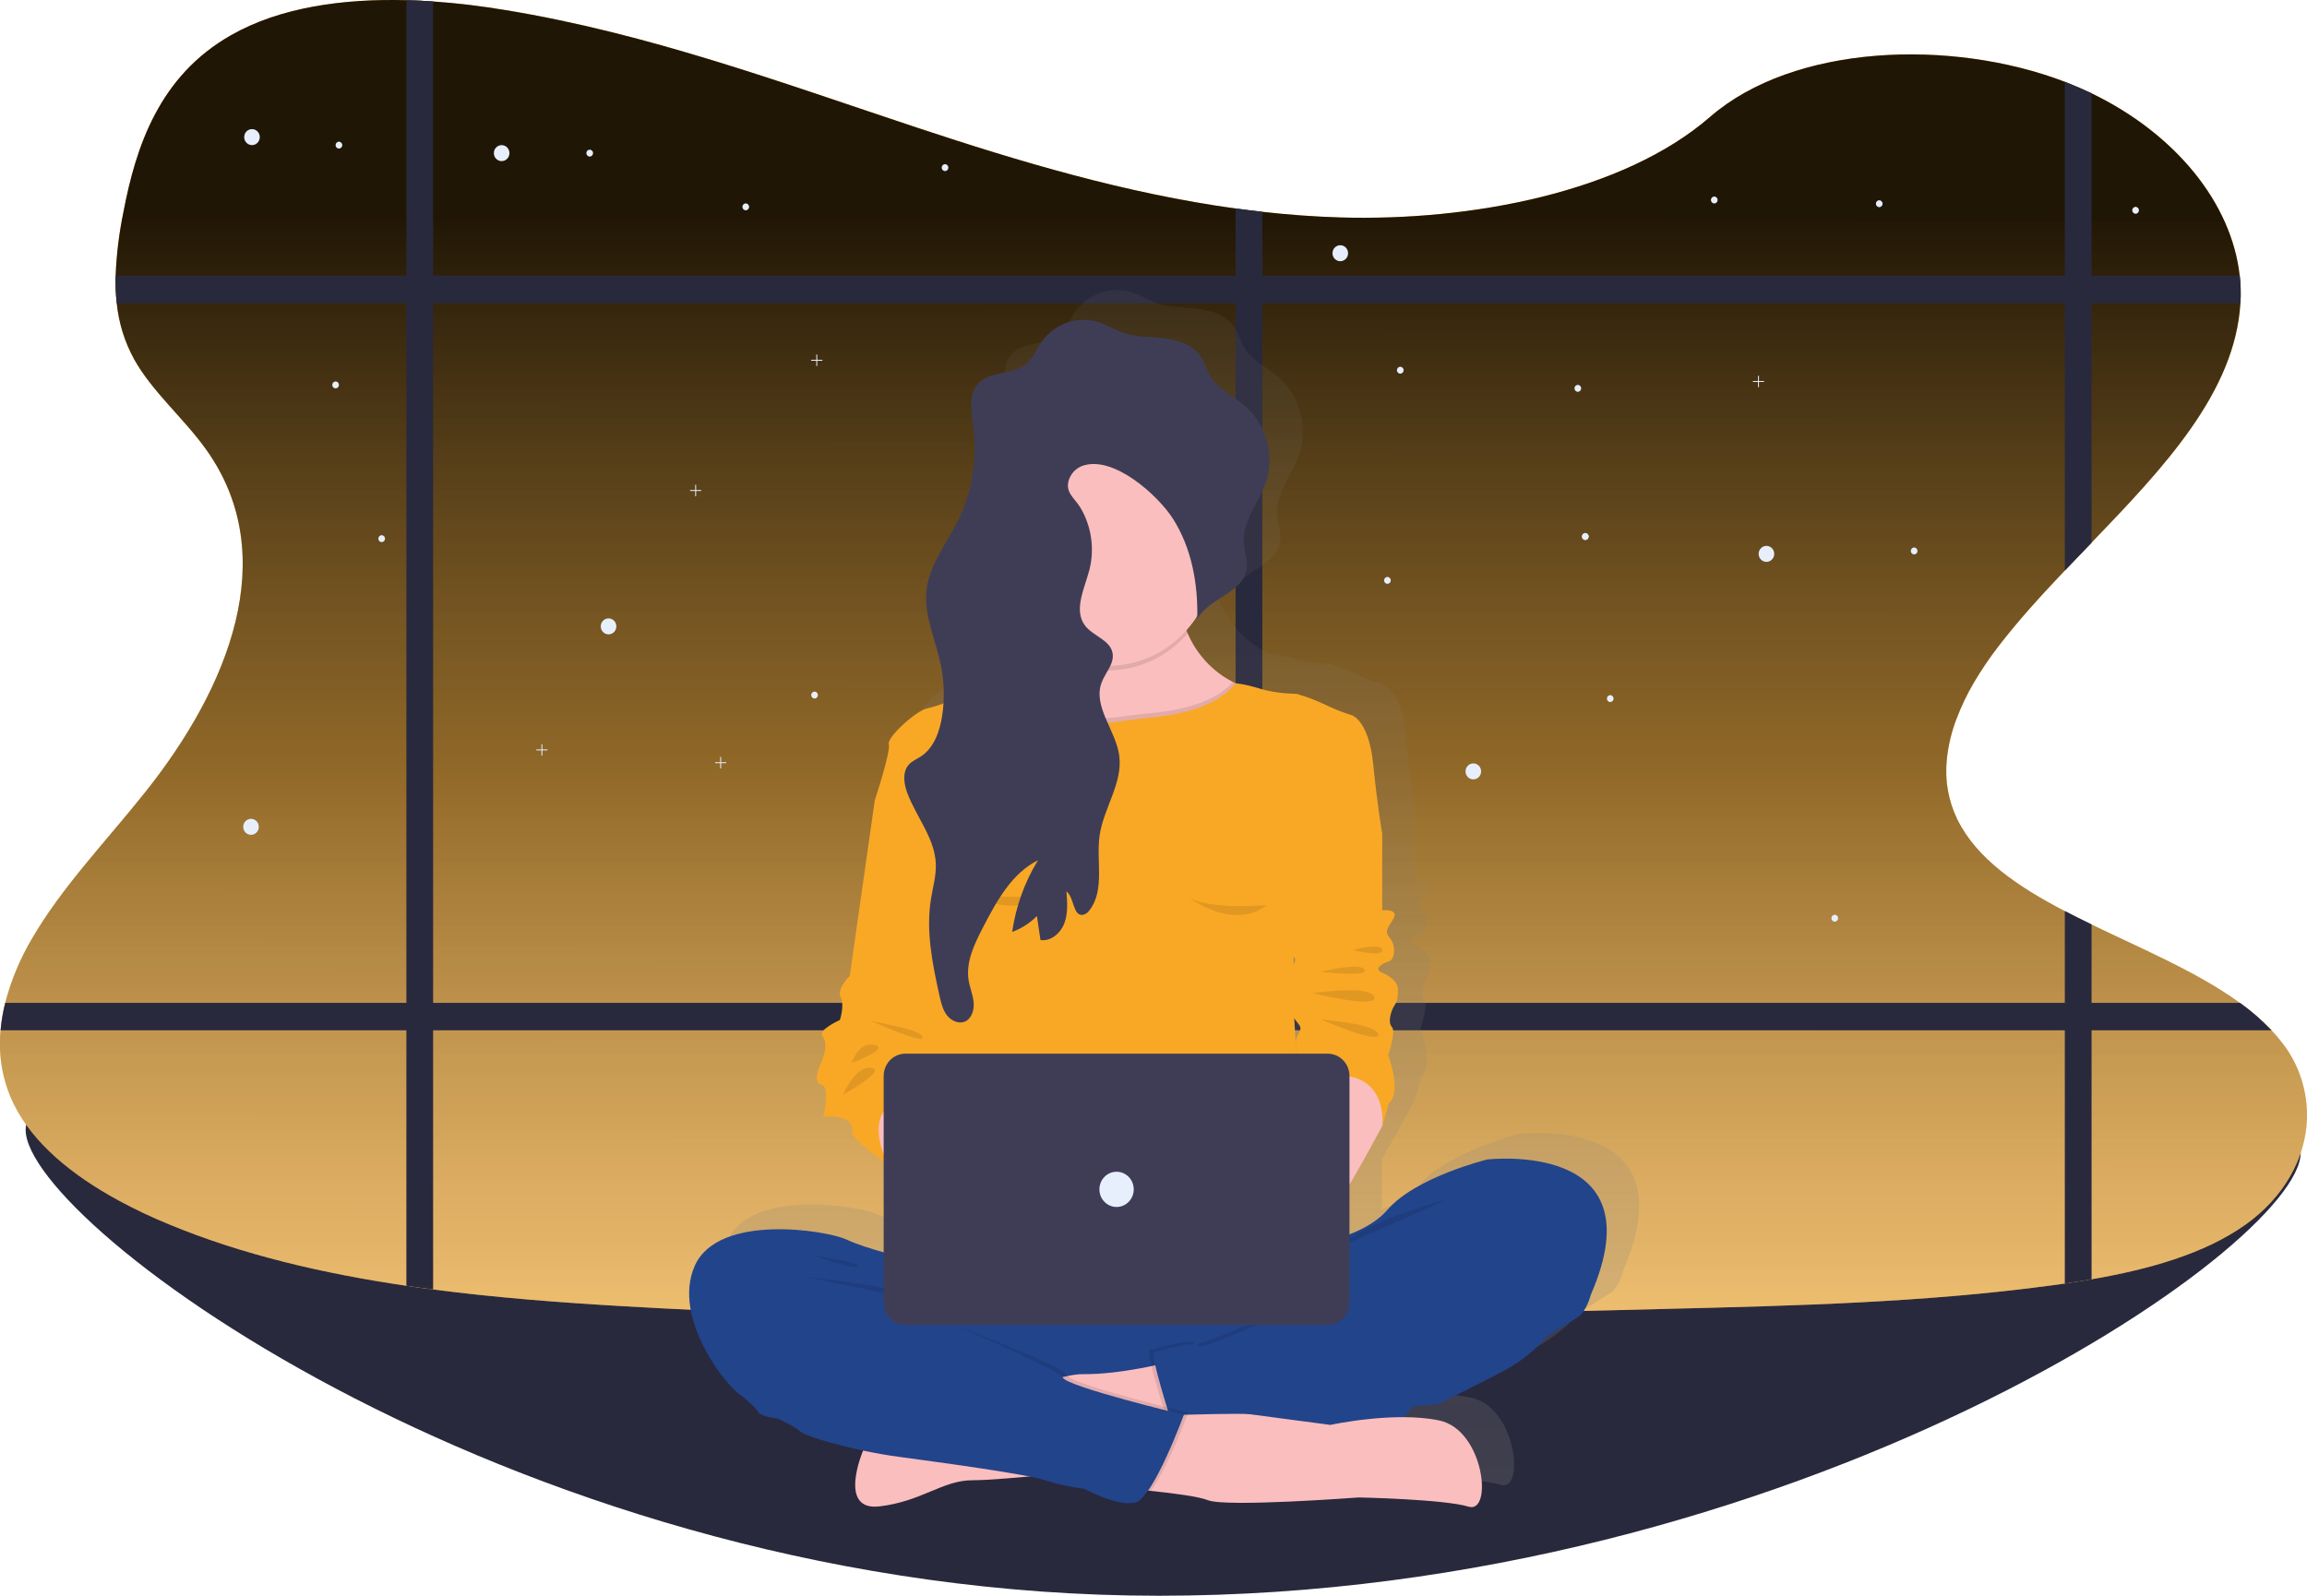 <svg width="555" height="384" viewBox="0 0 555 384" fill="none" xmlns="http://www.w3.org/2000/svg">
<g id="girl image" clip-path="url(#clip0)">
<g id="background">
<path id="Vector" d="M553.48 277.391C553.48 300.159 431.337 384 278.793 384C126.249 384 6.171 294.653 6.171 271.885C6.171 249.117 126.249 301.539 278.793 301.539C431.337 301.539 553.48 254.603 553.48 277.391Z" fill="#29293D"/>
<path id="Vector_2" d="M554.995 268.303C554.995 268.606 554.995 268.909 554.995 269.217C554.66 278.679 549.524 288.09 540.152 294.735C530.21 301.775 516.878 305.48 503.19 307.845C501.05 308.215 498.899 308.548 496.754 308.872C495.659 309.026 494.569 309.18 493.483 309.323C463.013 313.428 431.902 314.214 400.936 314.968C368.545 315.789 336.124 316.6 303.697 317.02L297.266 317.097C248.067 317.641 198.888 317.185 149.868 314.321C134.655 313.439 119.293 312.269 104.21 310.298C102.059 310.028 99.916 309.732 97.778 309.411C77.775 306.47 58.366 301.96 40.683 294.637C36.508 292.928 32.425 290.992 28.45 288.839C17.343 282.789 7.977 275.138 3.341 265.748C0.644 260.242 -0.466 254.062 0.14 247.932C0.338 245.703 0.711 243.495 1.255 241.328C2.65 235.966 4.776 230.833 7.571 226.082C14.793 213.552 25.64 202.319 34.992 190.553C54.955 165.476 67.958 133.79 49.534 108.087C44.248 100.703 36.607 94.232 32.301 86.51C29.998 82.338 28.561 77.722 28.08 72.953C27.847 70.76 27.758 68.553 27.815 66.348C28.02 61.199 28.647 56.077 29.691 51.036C32.691 35.273 38.297 18.278 55.611 8.446C67.428 1.734 82.491 -0.349 97.763 0.046C99.907 0.097 102.051 0.2 104.195 0.354C110.051 0.749 115.872 1.478 121.493 2.407C156.22 8.097 188.271 19.987 220.627 30.721C245.261 38.891 270.776 46.531 297.251 50.174C299.392 50.467 301.532 50.739 303.682 50.975C309.889 51.673 316.15 52.135 322.461 52.324C353.872 53.248 390.519 46.269 411.378 28.145C431.527 10.627 469.314 9.216 496.739 19.679L497.149 19.838C499.213 20.645 501.213 21.514 503.15 22.445C523.359 32.194 536.897 48.892 538.807 66.364C539.046 68.534 539.103 70.721 538.977 72.901C538.98 72.923 538.98 72.946 538.977 72.968C537.667 94.463 520.543 112.515 503.155 130.598C501.005 132.83 498.849 135.062 496.719 137.31C491.078 143.252 485.612 149.24 480.871 155.403C478.706 158.196 476.715 161.127 474.91 164.178C473.251 166.991 471.833 169.948 470.674 173.014C469.451 176.188 468.665 179.521 468.339 182.917C467.851 187.786 468.718 192.696 470.839 197.08L470.884 197.183C475.525 206.624 485.347 213.316 496.719 219.247C498.814 220.346 500.97 221.413 503.155 222.47C515.487 228.443 528.775 233.99 538.877 241.364C541.6 243.307 544.142 245.506 546.468 247.932C547.416 248.938 548.31 249.995 549.149 251.098C552.838 255.88 554.89 261.774 554.99 267.872C554.995 268.026 554.995 268.165 554.995 268.303Z" fill="#F9A826"/>
<path id="Vector_3" d="M554.995 268.303C554.995 268.606 554.995 268.909 554.995 269.217C554.66 278.679 549.524 288.09 540.152 294.735C530.21 301.775 516.878 305.48 503.19 307.845C501.05 308.215 498.899 308.548 496.754 308.872C495.659 309.026 494.569 309.18 493.483 309.323C463.013 313.428 431.902 314.214 400.936 314.968C368.545 315.789 336.124 316.6 303.697 317.02L297.266 317.097C248.067 317.641 198.888 317.185 149.868 314.321C134.655 313.439 119.293 312.269 104.21 310.298C102.059 310.028 99.916 309.732 97.778 309.411C77.775 306.47 58.366 301.96 40.683 294.637C36.508 292.928 32.425 290.992 28.45 288.839C17.343 282.789 7.977 275.138 3.341 265.748C0.644 260.242 -0.466 254.062 0.14 247.932C0.338 245.703 0.711 243.495 1.255 241.328C2.65 235.966 4.776 230.833 7.571 226.082C14.793 213.552 25.64 202.319 34.992 190.553C54.955 165.476 67.958 133.79 49.534 108.087C44.248 100.703 36.607 94.232 32.301 86.51C29.998 82.338 28.561 77.722 28.08 72.953C27.847 70.76 27.758 68.553 27.815 66.348C28.02 61.199 28.647 56.077 29.691 51.036C32.691 35.273 38.297 18.278 55.611 8.446C67.428 1.734 82.491 -0.349 97.763 0.046C99.907 0.097 102.051 0.2 104.195 0.354C110.051 0.749 115.872 1.478 121.493 2.407C156.22 8.097 188.271 19.987 220.627 30.721C245.261 38.891 270.776 46.531 297.251 50.174C299.392 50.467 301.532 50.739 303.682 50.975C309.889 51.673 316.15 52.135 322.461 52.324C353.872 53.248 390.519 46.269 411.378 28.145C431.527 10.627 469.314 9.216 496.739 19.679L497.149 19.838C499.213 20.645 501.213 21.514 503.15 22.445C523.359 32.194 536.897 48.892 538.807 66.364C539.046 68.534 539.103 70.721 538.977 72.901C538.98 72.923 538.98 72.946 538.977 72.968C537.667 94.463 520.543 112.515 503.155 130.598C501.005 132.83 498.849 135.062 496.719 137.31C491.078 143.252 485.612 149.24 480.871 155.403C478.706 158.196 476.715 161.127 474.91 164.178C473.251 166.991 471.833 169.948 470.674 173.014C469.451 176.188 468.665 179.521 468.339 182.917C467.851 187.786 468.718 192.696 470.839 197.08L470.884 197.183C475.525 206.624 485.347 213.316 496.719 219.247C498.814 220.346 500.97 221.413 503.155 222.47C515.487 228.443 528.775 233.99 538.877 241.364C541.6 243.307 544.142 245.506 546.468 247.932C547.416 248.938 548.31 249.995 549.149 251.098C552.838 255.88 554.89 261.774 554.99 267.872C554.995 268.026 554.995 268.165 554.995 268.303Z" fill="url(#paint0_linear)"/>
<path id="Vector_4" d="M503.175 22.445V130.593C501.025 132.83 498.869 135.062 496.739 137.31V19.679L503.175 22.445Z" fill="#29293D"/>
<path id="Vector_5" d="M539.002 72.901C539.005 72.923 539.005 72.946 539.002 72.968H28.08C27.847 70.775 27.758 68.569 27.815 66.364H538.832C539.071 68.534 539.128 70.721 539.002 72.901Z" fill="#29293D"/>
<path id="Vector_6" d="M104.195 0.354V310.288C102.044 310.018 99.901 309.722 97.763 309.4V0.046C99.909 0.087 102.049 0.2 104.195 0.354Z" fill="#29293D"/>
<path id="Vector_7" d="M303.682 50.965V317.031L297.251 317.108V50.159C299.392 50.457 301.535 50.725 303.682 50.965Z" fill="#29293D"/>
<path id="Vector_8" d="M546.468 247.932H0.14C0.338 245.703 0.711 243.495 1.255 241.328H538.897C541.617 243.281 544.152 245.492 546.468 247.932Z" fill="#29293D"/>
<path id="Vector_9" d="M496.739 219.227C498.834 220.325 500.99 221.392 503.175 222.449V307.845C501.035 308.215 498.884 308.548 496.739 308.872V219.227Z" fill="#29293D"/>
</g>
<g id="girl">
<path id="Vector_10" d="M365.503 272.858C365.503 272.858 348.344 277.117 341.553 285.086C339.278 287.749 335.902 289.668 332.416 291.038V279.015C336.342 272.252 340.298 264.729 340.298 264.729C340.478 264.36 341.908 259.172 341.908 259.172C345.129 256.576 341.728 247.504 341.728 247.504C341.728 247.504 343.698 241.762 342.623 240.648C341.548 239.534 342.443 236.574 343.338 235.275C344.234 233.977 344.053 232.31 344.053 231.201C344.053 230.093 342.623 228.42 340.298 227.496C337.972 226.573 340.478 225.09 341.908 224.715C343.338 224.341 343.698 220.826 342.088 218.973C340.478 217.121 342.268 216.012 343.158 213.975C344.048 211.938 340.283 212.308 340.283 212.308V193.578C340.283 193.578 339.208 187.467 338.137 176.722C337.067 165.977 332.951 164.868 332.951 164.868C330.747 164.166 328.596 163.298 326.515 162.272C324.325 161.218 322.053 160.351 319.724 159.68C319.724 159.68 314.898 159.68 310.962 158.439C307.026 157.197 304.986 157.11 304.986 157.11L304.341 156.781C299.501 154.256 295.667 150.084 293.494 144.979C293.384 144.722 293.284 144.466 293.184 144.22C294.253 143.018 295.209 141.716 296.039 140.33V140.299C296.039 140.489 296.039 140.679 296.039 140.869C296.039 140.946 296.039 141.028 296.039 141.105C296.039 141.562 296.039 142.018 296.039 142.475V142.521C298.89 137.354 307.162 136.174 307.947 130.273C307.982 130.004 308.001 129.733 308.002 129.462V129.426C308.002 129.231 308.002 129.031 308.002 128.831C307.897 127.183 307.347 125.541 307.242 123.879C307.206 123.402 307.206 122.924 307.242 122.447V122.478C307.612 117.896 310.977 113.909 312.518 109.46C312.932 108.263 313.202 107.019 313.323 105.755V105.719C313.363 105.339 313.388 104.954 313.398 104.57C313.398 104.477 313.398 104.38 313.398 104.287C313.398 104.021 313.398 103.774 313.398 103.487C313.351 101.12 312.832 98.788 311.873 96.634C310.914 94.481 309.535 92.552 307.822 90.966C304.971 88.426 301.205 86.831 299.23 83.51C298.31 81.971 297.86 80.144 296.855 78.656C294.964 75.844 291.494 74.7 288.208 74.295C284.922 73.889 281.547 74.023 278.406 72.966C276.176 72.216 274.155 70.887 271.905 70.22C269.453 69.547 266.859 69.66 264.471 70.543C262.084 71.426 260.016 73.038 258.547 75.162C257.362 76.937 256.587 79.062 254.987 80.447C251.711 83.29 246.155 82.058 243.284 85.332C241.709 87.133 241.529 89.586 241.719 92.09C241.719 92.121 241.719 92.152 241.719 92.183C241.719 92.372 241.754 92.567 241.774 92.762C241.774 92.855 241.774 92.947 241.774 93.034C241.774 93.121 241.774 93.229 241.809 93.327C241.909 94.225 242.034 95.118 242.144 95.98C242.144 96.113 242.174 96.241 242.189 96.375L242.279 97.18C242.279 97.375 242.309 97.57 242.329 97.765C242.349 97.96 242.364 98.278 242.379 98.494C242.394 98.71 242.379 98.874 242.414 99.069C242.735 105.907 241.322 112.714 238.313 118.824C235.608 124.269 231.587 129.287 230.887 135.368C230.778 136.364 230.751 137.369 230.807 138.37C230.807 138.488 230.807 138.606 230.807 138.724C230.807 138.842 230.837 139.083 230.852 139.263C230.867 139.442 230.892 139.678 230.917 139.884C230.917 140.002 230.947 140.12 230.962 140.238C230.997 140.51 231.037 140.782 231.082 141.059L231.112 141.233C231.822 145.379 233.433 149.443 234.288 153.63C234.608 155.175 234.822 156.74 234.928 158.315C234.925 158.326 234.925 158.336 234.928 158.346C234.958 158.859 234.983 159.347 234.998 159.85C234.998 160.527 234.998 161.209 234.998 161.902C233.64 162.438 232.248 162.876 230.832 163.216C228.332 163.585 220.995 170.256 221.53 171.939C222.065 173.622 218.25 185.281 218.145 185.635L212.144 228.225C212.144 228.225 208.958 231.376 209.953 233.413C210.948 235.45 209.758 238.97 209.758 238.97C209.758 238.97 204.377 241.377 205.572 242.86C206.768 244.343 206.222 247.119 205.402 248.971C204.582 250.823 203.237 254.159 205.402 254.713C207.568 255.267 205.772 262.497 205.772 262.497C205.772 262.497 213.319 261.604 212.774 266.202C212.594 267.665 218.05 271.688 220.325 273.299V295.436C217.269 294.558 213.679 293.419 211.388 292.321C206.743 290.099 180.643 285.84 174.921 298.622C169.2 311.404 182.788 328.446 186.184 330.298C186.184 330.298 189.404 332.889 190.119 334.188C190.834 335.486 194.945 335.855 194.945 335.855C194.945 335.855 199.236 337.908 200.306 339.001C201.096 339.822 207.633 341.951 215.379 343.619C215.379 343.619 209.123 358.397 219.33 357.181C229.537 355.965 234.508 350.808 241.704 350.808C244.58 350.808 249.921 350.392 255.297 349.9C256.647 350.145 257.983 350.469 259.297 350.87C262.326 351.847 265.437 352.534 268.589 352.922C268.589 352.922 276.636 357.366 280.927 356.252C281.28 356.15 281.61 355.976 281.897 355.739H281.997C282.777 355.539 283.662 354.713 284.582 353.466C289.948 354.03 296.084 354.831 298.365 355.744C302.811 357.504 334.612 355.067 334.612 355.067C334.612 355.067 355.156 355.483 361.042 357.309C366.928 359.136 364.837 338.657 353.975 336.353C351.076 335.756 348.126 335.457 345.169 335.46C345.921 334.664 346.609 333.806 347.224 332.894C351.135 332.53 353.725 332.304 353.725 332.304C353.725 332.304 364.092 327.116 369.993 323.966C373.761 321.863 377.145 319.106 379.995 315.817C379.995 315.817 385.176 312.482 387.322 311.199C389.467 309.916 390.537 305.642 390.537 305.642C406.795 267.849 365.503 272.858 365.503 272.858ZM318.954 225.454C318.954 224.833 318.954 224.207 318.954 223.586C319.534 224.007 319.449 224.669 318.954 225.449V225.454ZM319.124 238.554C319.559 239.139 319.979 239.673 320.279 240.094C321.434 241.633 319.344 242.352 319.494 244.902C319.529 245.471 319.579 246.267 319.629 247.149C319.409 243.47 319.229 240.443 319.124 238.549V238.554Z" fill="url(#paint1_linear)"/>
<path id="Vector_11" d="M218.301 302.873C218.301 302.873 208.299 300.487 203.644 298.286C198.988 296.084 172.898 291.866 167.177 304.526C161.456 317.185 175.043 334.051 178.439 335.888C181.834 337.725 214.906 312.587 214.906 312.587L240.991 323.876L245.992 306.357L218.301 302.873Z" fill="#22448B"/>
<path id="Vector_12" d="M324.476 306.357H247.757C237.585 306.357 229.338 314.819 229.338 325.256V327.991C229.338 338.429 237.585 346.89 247.757 346.89H324.476C334.649 346.89 342.895 338.429 342.895 327.991V325.256C342.895 314.819 334.649 306.357 324.476 306.357Z" fill="#22448B"/>
<path id="Vector_13" d="M281.068 327.806C281.068 327.806 269.681 330.808 260.389 330.675C251.097 330.541 207.634 349.071 207.634 349.071C207.634 349.071 201.378 363.705 211.585 362.494C221.792 361.283 226.763 356.203 233.959 356.203C241.156 356.203 263.795 353.638 263.795 353.638L285.579 337.125L281.068 327.806Z" fill="#FBBEBE"/>
<path id="Vector_14" d="M288.195 189.706L267.771 193.837L266.445 194.109C266.445 194.109 250.297 189.706 249.762 189.337C249.227 188.967 234.569 168.704 234.569 168.704C234.569 168.704 241.981 168.786 247.802 165.343C248.012 165.219 248.217 165.086 248.422 164.958C250.982 163.374 252.926 160.927 253.923 158.036C254.028 157.733 254.118 157.42 254.203 157.091C254.823 154.639 254.863 151.668 254.033 148.07C252.033 139.516 256.634 137.161 262.73 137.366C271.536 137.664 283.524 143.303 283.524 143.303C283.679 146.182 284.317 149.011 285.409 151.668C285.504 151.914 285.609 152.181 285.719 152.417C287.906 157.481 291.74 161.608 296.566 164.091L297.211 164.419C297.861 164.737 298.546 165.04 299.257 165.312C314.83 171.367 288.195 189.706 288.195 189.706Z" fill="#FBBEBE"/>
<path id="Vector_15" opacity="0.1" d="M285.739 152.417C281.855 156.929 276.586 159.945 270.805 160.967C265.023 161.988 259.074 160.954 253.943 158.036C254.823 155.408 254.988 152.14 254.053 148.07C249.227 127.16 283.559 143.303 283.559 143.303C283.728 146.454 284.467 149.544 285.739 152.417Z" fill="black"/>
<path id="Vector_16" d="M292.185 133.841C292.194 138.783 290.842 143.626 288.285 147.814C287.452 149.187 286.496 150.477 285.429 151.668C280.925 156.733 274.668 159.791 267.996 160.186C267.496 160.222 266.961 160.237 266.44 160.237C261.35 160.237 256.373 158.688 252.14 155.786C247.907 152.884 244.608 148.759 242.66 143.933C240.712 139.107 240.202 133.797 241.195 128.673C242.188 123.55 244.64 118.844 248.24 115.15C251.839 111.457 256.426 108.941 261.419 107.922C266.412 106.903 271.587 107.426 276.291 109.425C280.994 111.424 285.014 114.809 287.842 119.153C290.671 123.496 292.18 128.602 292.18 133.826L292.185 133.841Z" fill="#FBBEBE"/>
<path id="Vector_17" opacity="0.1" d="M288.195 189.706L267.771 193.837L266.445 194.109C266.445 194.109 250.297 189.706 249.762 189.337C249.227 188.967 234.569 168.704 234.569 168.704C234.569 168.704 241.981 168.786 247.802 165.343C248.012 165.219 248.217 165.086 248.422 164.958C250.272 167.01 256.328 172.814 265.845 172.773C267.067 172.773 268.287 172.682 269.496 172.501C272.367 172.049 275.262 171.757 278.153 171.475C283.689 170.879 292.155 169.155 296.601 164.137L297.246 164.465C297.896 164.783 298.581 165.086 299.292 165.358C314.83 171.367 288.195 189.706 288.195 189.706Z" fill="black"/>
<path id="Vector_18" d="M311.254 243.262C311.429 247.301 314.294 292.785 314.294 292.785H225.093L225.698 264.147L226.198 241.241L226.358 233.723L227.073 207.681L224.487 205.342L210.435 192.636C210.54 192.298 214.351 180.706 213.82 179.074C213.29 177.442 220.617 170.823 223.122 170.453C224.546 170.114 225.946 169.677 227.313 169.145C231.529 167.606 237.155 165.389 237.775 165.738C238.65 166.22 247.422 165.384 247.777 165.348C247.777 165.348 254.248 173.933 265.81 173.881C267.028 173.875 268.243 173.775 269.446 173.584C272.317 173.132 275.212 172.84 278.103 172.532C283.919 171.911 292.96 170.038 297.196 164.424C297.196 164.424 299.242 164.511 303.172 165.738C307.103 166.964 311.934 166.969 311.934 166.969C314.262 167.634 316.533 168.492 318.725 169.535C320.807 170.549 322.958 171.407 325.162 172.101C325.162 172.101 329.272 173.199 330.348 183.836C331.423 194.473 332.508 200.528 332.508 200.528L311.254 219.417C311.254 219.417 311.079 239.208 311.254 243.262Z" fill="#F9A826"/>
<path id="Vector_19" d="M210.44 274.995L213.565 280.131L225.273 284.364L233.319 269.309L225.903 264.173L214.015 259.405L207.224 263.439L210.44 274.995Z" fill="#FBBEBE"/>
<path id="Vector_20" d="M310.359 300.302C310.359 300.302 326.982 299.02 333.778 291.133C340.574 283.246 357.728 279.028 357.728 279.028C357.728 279.028 399.021 274.076 382.732 311.494C382.732 311.494 381.662 315.712 379.517 316.995C377.371 318.278 372.19 321.582 372.19 321.582L308.763 315.897L310.359 300.302Z" fill="#22448B"/>
<path id="Vector_21" opacity="0.1" d="M342.895 326.621C342.899 330.608 341.754 334.507 339.604 337.828C328.932 338.798 305.298 341.076 300.352 342.492C294.276 344.222 281.978 341.21 280.633 340.871L280.508 340.84C280.508 340.84 278.138 333.461 277.007 328.74C276.507 326.595 276.242 325 276.572 324.882C277.648 324.517 287.479 321.762 287.299 323.342C287.119 324.923 316.805 311.509 316.805 311.509L317.715 323.25C320.731 326.79 342.895 321.526 342.895 326.621Z" fill="black"/>
<path id="Vector_22" d="M373.461 316.81L372.21 321.582C369.355 324.843 365.971 327.572 362.209 329.649C356.307 332.768 345.94 337.905 345.94 337.905C345.94 337.905 307.868 341.204 301.432 343.036C294.996 344.868 281.588 341.384 281.588 341.384C281.588 341.384 276.587 325.795 277.658 325.426C278.728 325.056 288.56 322.311 288.385 323.886C288.21 325.461 317.89 312.053 317.89 312.053L373.461 316.81Z" fill="#22448B"/>
<path id="Vector_23" d="M267.456 357.933C267.456 357.933 286.169 359.272 290.62 361.011C295.071 362.751 326.867 360.344 326.867 360.344C326.867 360.344 347.411 360.755 353.297 362.561C359.183 364.367 357.093 344.088 346.23 341.815C335.368 339.542 320.061 342.888 320.061 342.888C320.061 342.888 302.787 340.604 300.692 340.322C298.596 340.04 284.799 340.45 284.799 340.45L267.456 357.933Z" fill="#FBBEBE"/>
<path id="Vector_24" opacity="0.1" d="M193.917 307.312C193.917 307.312 218.651 309.595 225.453 313.757L193.917 307.312Z" fill="black"/>
<path id="Vector_25" opacity="0.1" d="M348.196 288.613C348.196 288.613 328.827 293.447 321.236 300.559L348.196 288.613Z" fill="black"/>
<path id="Vector_26" opacity="0.1" d="M195.357 302.052C195.752 302.186 206.744 303.663 206.479 304.736C206.214 305.808 195.357 302.052 195.357 302.052Z" fill="black"/>
<path id="Vector_27" opacity="0.1" d="M178.084 329.833L179.514 335.339C179.514 335.339 182.73 337.905 183.445 339.188C184.16 340.471 188.271 340.84 188.271 340.84C188.271 340.84 192.561 342.857 193.637 343.955C194.712 345.053 206.324 348.542 217.231 350.01C228.138 351.477 248.332 354.228 252.623 355.695C255.655 356.66 258.767 357.335 261.92 357.712C261.92 357.712 269.961 362.115 274.252 361.017C278.543 359.919 285.869 339.922 285.869 339.922C285.869 339.922 257.629 333.138 256.734 330.937C255.838 328.735 228.668 318.467 228.668 318.467L212.58 318.857L178.084 329.833Z" fill="black"/>
<path id="Vector_28" d="M177.008 330.382L178.439 335.888C178.439 335.888 181.659 338.454 182.375 339.737C183.09 341.02 187.2 341.389 187.2 341.389C187.2 341.389 191.491 343.406 192.561 344.509C193.632 345.612 205.254 349.091 216.156 350.559C227.058 352.026 247.262 354.777 251.553 356.244C254.583 357.206 257.693 357.88 260.844 358.256C260.844 358.256 268.891 362.654 273.182 361.555C277.472 360.457 284.799 340.46 284.799 340.46C284.799 340.46 256.554 333.677 255.663 331.475C254.773 329.274 214.906 312.587 214.906 312.587L202.403 309.652L177.008 330.382Z" fill="#22448B"/>
<path id="Vector_29" d="M213.56 190.804L210.435 192.641L204.434 234.826C204.434 234.826 201.248 237.946 202.243 239.958C203.238 241.969 202.048 245.459 202.048 245.459C202.048 245.459 196.667 247.845 197.862 249.312C199.058 250.78 198.513 253.53 197.692 255.362C196.872 257.194 195.527 260.493 197.692 261.048C199.858 261.602 198.062 268.745 198.062 268.745C198.062 268.745 205.609 267.862 205.064 272.408C204.839 274.245 213.595 280.105 213.595 280.105C213.595 280.105 203.644 261.581 225.938 264.147L227.853 253.705C227.853 253.705 229.768 247.824 227.853 246.008C225.938 244.191 228.283 235.463 228.283 235.463L228.703 197.588L213.56 190.804Z" fill="#F9A826"/>
<path id="Vector_30" opacity="0.1" d="M208.704 245.284C209.1 245.956 221.137 247.337 221.922 249.528C222.707 251.719 208.704 245.284 208.704 245.284Z" fill="black"/>
<path id="Vector_31" opacity="0.1" d="M204.909 255.757C204.909 255.757 206.544 250.518 210.41 251.457C214.276 252.396 204.909 255.757 204.909 255.757Z" fill="black"/>
<path id="Vector_32" opacity="0.1" d="M202.818 263.408C202.818 263.408 205.694 256.424 209.62 256.963C213.545 257.502 202.818 263.408 202.818 263.408Z" fill="black"/>
<path id="Vector_33" d="M333.778 263.254L332.523 270.951C332.523 270.951 319.655 295.166 317.33 295.53C315.005 295.895 302.327 279.392 302.327 279.392L298.932 263.249L312.299 260.647L318.235 254.628C318.235 254.628 333.238 256.101 333.778 263.254Z" fill="#FBBEBE"/>
<path id="Vector_34" d="M327.697 197.044L332.523 200.528V219.052C332.523 219.052 336.279 218.683 335.383 220.705C334.488 222.727 332.703 223.82 334.313 225.657C335.924 227.494 335.564 230.973 334.133 231.342C332.703 231.712 330.203 233.174 332.523 234.093C334.843 235.011 336.279 236.658 336.279 237.761C336.279 238.865 336.459 240.512 335.564 241.795C334.668 243.077 333.778 246.013 334.848 247.116C335.919 248.219 333.953 253.9 333.953 253.9C333.953 253.9 337.354 262.89 334.133 265.455C334.133 265.455 332.703 270.587 332.523 270.956C332.523 270.956 334.778 253.104 312.289 260.652C312.289 260.652 311.874 253.848 311.719 251.329C311.564 248.809 313.659 248.07 312.504 246.567C311.349 245.063 308.458 241.61 309.824 240.697C311.189 239.783 310.719 238.131 310.179 236.843C309.639 235.555 307.753 235.56 309.464 234C311.174 232.44 312.189 230.978 311.184 230.244C310.179 229.51 308.433 227.119 309.824 226.021C311.214 224.923 311.254 208.964 311.254 208.964C311.254 208.964 316.975 185.488 327.697 197.044Z" fill="#F9A826"/>
<path id="Vector_35" opacity="0.1" d="M325.427 228.602C325.427 228.602 332.298 226.688 332.523 228.602C332.748 230.516 325.427 228.602 325.427 228.602Z" fill="black"/>
<path id="Vector_36" opacity="0.1" d="M317.705 233.872C317.705 233.872 327.127 231.455 328.302 233.333C329.477 235.211 317.705 233.872 317.705 233.872Z" fill="black"/>
<path id="Vector_37" opacity="0.1" d="M315.61 238.972C315.61 238.972 329.742 236.956 330.658 239.911C331.573 242.867 315.61 238.972 315.61 238.972Z" fill="black"/>
<path id="Vector_38" opacity="0.1" d="M317.705 245.284C318.23 245.417 331.313 246.356 331.573 248.907C331.833 251.457 317.705 245.284 317.705 245.284Z" fill="black"/>
<path id="Vector_39" d="M319.41 253.551H217.821C214.929 253.551 212.585 255.956 212.585 258.923V313.485C212.585 316.452 214.929 318.857 217.821 318.857H319.41C322.302 318.857 324.646 316.452 324.646 313.485V258.923C324.646 255.956 322.302 253.551 319.41 253.551Z" fill="#3F3D56"/>
<path id="Vector_40" d="M268.616 290.445C270.897 290.445 272.747 288.547 272.747 286.207C272.747 283.866 270.897 281.968 268.616 281.968C266.334 281.968 264.485 283.866 264.485 286.207C264.485 288.547 266.334 290.445 268.616 290.445Z" fill="#E7EFFD"/>
<path id="Vector_41" opacity="0.1" d="M231.349 213.521C231.349 213.521 242.091 221.947 250.397 215.527C250.397 215.527 236.355 216.836 231.349 213.521Z" fill="black"/>
<path id="Vector_42" opacity="0.1" d="M285.739 215.789C285.739 215.789 296.476 224.21 304.783 217.79C304.783 217.79 290.745 219.104 285.739 215.789Z" fill="black"/>
<path id="Vector_43" d="M262.09 137.095C260.91 141.621 258.224 146.798 261.005 150.513C262.94 153.079 267.101 153.987 267.656 157.184C268.101 159.75 265.896 161.864 265.006 164.276C262.885 170.038 268.416 175.703 269.256 181.805C270.172 188.424 265.471 194.453 264.536 201.068C263.67 207.164 265.851 214.209 262.11 219.027C261.732 219.612 261.144 220.02 260.475 220.161C258.079 220.423 258.474 216.005 256.559 214.517C256.764 217.083 256.959 219.761 256.059 222.163C255.159 224.564 252.788 226.601 250.308 226.201L249.453 220.433C247.765 222.139 245.734 223.444 243.502 224.256C244.38 218.131 246.494 212.26 249.708 207.02C243.412 210.13 239.746 216.862 236.47 223.189C234.425 227.145 232.314 231.471 233.025 235.889C233.315 237.69 234.07 239.399 234.235 241.215C234.4 243.032 233.76 245.141 232.114 245.834C230.614 246.475 228.799 245.623 227.789 244.294C226.778 242.965 226.388 241.272 226.023 239.635C224.313 231.979 222.718 224.077 223.963 216.328C224.413 213.532 225.233 210.761 225.133 207.933C224.918 201.74 220.462 196.644 218.292 190.882C217.447 188.639 217.037 185.848 218.592 184.052C219.392 183.123 220.592 182.656 221.592 182C224.698 179.916 226.093 175.975 226.663 172.209C227.278 168.137 227.164 163.985 226.328 159.955C225.073 153.926 222.192 148.035 222.908 141.913C223.608 135.889 227.629 130.922 230.334 125.529C233.815 118.549 235.15 110.649 234.165 102.874C233.7 99.256 232.885 95.069 235.275 92.365C238.146 89.122 243.702 90.343 246.977 87.531C248.577 86.161 249.353 84.052 250.538 82.297C252.019 80.189 254.089 78.592 256.475 77.718C258.86 76.844 261.448 76.734 263.895 77.402C266.146 78.064 268.166 79.377 270.397 80.121C273.537 81.148 276.898 81.035 280.198 81.44C283.499 81.846 286.955 82.98 288.845 85.756C289.845 87.234 290.3 89.035 291.221 90.564C293.196 93.848 296.962 95.428 299.812 97.948C302.257 100.184 304.005 103.11 304.839 106.359C305.674 109.609 305.557 113.039 304.503 116.221C302.803 121.08 298.867 125.38 299.202 130.532C299.337 132.651 300.202 134.729 299.932 136.828C299.142 142.673 290.875 143.838 288.02 148.959C288.25 140.564 286.68 131.917 282.214 124.882C278.643 119.238 267.786 109.386 260.325 112.131C259.545 112.426 258.844 112.905 258.277 113.528C257.711 114.152 257.296 114.904 257.064 115.723C256.324 118.602 258.489 119.828 259.88 122.101C261.211 124.32 262.092 126.791 262.472 129.367C262.852 131.943 262.722 134.572 262.09 137.095Z" fill="#3F3D56"/>
</g>
<g id="stars2">
<path id="Vector_44" d="M322.436 62.859C323.472 62.859 324.311 61.998 324.311 60.935C324.311 59.872 323.472 59.011 322.436 59.011C321.4 59.011 320.561 59.872 320.561 60.935C320.561 61.998 321.4 62.859 322.436 62.859Z" fill="#E7EFFD"/>
<path id="Vector_45" d="M146.403 152.658C147.438 152.658 148.278 151.796 148.278 150.734C148.278 149.671 147.438 148.809 146.403 148.809C145.367 148.809 144.527 149.671 144.527 150.734C144.527 151.796 145.367 152.658 146.403 152.658Z" fill="#E7EFFD"/>
<path id="Vector_46" d="M60.621 34.919C61.657 34.919 62.497 34.057 62.497 32.995C62.497 31.932 61.657 31.07 60.621 31.07C59.586 31.07 58.746 31.932 58.746 32.995C58.746 34.057 59.586 34.919 60.621 34.919Z" fill="#E7EFFD"/>
<path id="Vector_47" d="M336.869 89.912C337.313 89.912 337.674 89.542 337.674 89.085C337.674 88.629 337.313 88.259 336.869 88.259C336.424 88.259 336.064 88.629 336.064 89.085C336.064 89.542 336.424 89.912 336.869 89.912Z" fill="#E7EFFD"/>
<path id="Vector_48" d="M80.735 93.452C81.18 93.452 81.54 93.082 81.54 92.626C81.54 92.17 81.18 91.8 80.735 91.8C80.291 91.8 79.93 92.17 79.93 92.626C79.93 93.082 80.291 93.452 80.735 93.452Z" fill="#E7EFFD"/>
<path id="Vector_49" d="M452.09 49.846C452.535 49.846 452.896 49.476 452.896 49.02C452.896 48.564 452.535 48.194 452.09 48.194C451.646 48.194 451.285 48.564 451.285 49.02C451.285 49.476 451.646 49.846 452.09 49.846Z" fill="#E7EFFD"/>
<path id="Vector_50" d="M227.348 41.164C227.793 41.164 228.153 40.794 228.153 40.338C228.153 39.881 227.793 39.511 227.348 39.511C226.903 39.511 226.543 39.881 226.543 40.338C226.543 40.794 226.903 41.164 227.348 41.164Z" fill="#E7EFFD"/>
<path id="Vector_51" d="M513.762 51.432C514.207 51.432 514.567 51.062 514.567 50.605C514.567 50.149 514.207 49.779 513.762 49.779C513.317 49.779 512.957 50.149 512.957 50.605C512.957 51.062 513.317 51.432 513.762 51.432Z" fill="#E7EFFD"/>
<path id="Vector_52" d="M131.705 180.347H130.475V179.084H130.255V180.347H129.024V180.572H130.255V181.835H130.475V180.572H131.705V180.347Z" fill="#E7EFFD"/>
<path id="Vector_53" d="M174.713 183.426H173.483V182.163H173.258V183.426H172.033V183.651H173.258V184.914H173.483V183.651H174.713V183.426Z" fill="#E7EFFD"/>
<path id="Vector_54" d="M195.962 168.088C196.407 168.088 196.767 167.718 196.767 167.262C196.767 166.805 196.407 166.436 195.962 166.436C195.517 166.436 195.157 166.805 195.157 167.262C195.157 167.718 195.517 168.088 195.962 168.088Z" fill="#E7EFFD"/>
<path id="Vector_55" d="M441.388 221.788C441.833 221.788 442.194 221.418 442.194 220.961C442.194 220.505 441.833 220.135 441.388 220.135C440.944 220.135 440.583 220.505 440.583 220.961C440.583 221.418 440.944 221.788 441.388 221.788Z" fill="#E7EFFD"/>
<path id="Vector_56" d="M387.378 168.935C387.823 168.935 388.183 168.565 388.183 168.108C388.183 167.652 387.823 167.282 387.378 167.282C386.934 167.282 386.573 167.652 386.573 168.108C386.573 168.565 386.934 168.935 387.378 168.935Z" fill="#E7EFFD"/>
<path id="Vector_57" d="M460.492 133.405C460.937 133.405 461.297 133.035 461.297 132.579C461.297 132.123 460.937 131.753 460.492 131.753C460.047 131.753 459.687 132.123 459.687 132.579C459.687 133.035 460.047 133.405 460.492 133.405Z" fill="#E7EFFD"/>
<path id="Vector_58" d="M381.377 129.936C381.822 129.936 382.182 129.566 382.182 129.11C382.182 128.654 381.822 128.284 381.377 128.284C380.932 128.284 380.572 128.654 380.572 129.11C380.572 129.566 380.932 129.936 381.377 129.936Z" fill="#E7EFFD"/>
</g>
<g id="stars1">
<path id="Vector_59" d="M120.683 38.773C121.719 38.773 122.558 37.911 122.558 36.848C122.558 35.785 121.719 34.924 120.683 34.924C119.647 34.924 118.807 35.785 118.807 36.848C118.807 37.911 119.647 38.773 120.683 38.773Z" fill="#E7EFFD"/>
<path id="Vector_60" d="M424.955 135.211C425.991 135.211 426.831 134.35 426.831 133.287C426.831 132.224 425.991 131.363 424.955 131.363C423.92 131.363 423.08 132.224 423.08 133.287C423.08 134.35 423.92 135.211 424.955 135.211Z" fill="#E7EFFD"/>
<path id="Vector_61" d="M354.442 187.551C355.478 187.551 356.317 186.69 356.317 185.627C356.317 184.564 355.478 183.703 354.442 183.703C353.406 183.703 352.567 184.564 352.567 185.627C352.567 186.69 353.406 187.551 354.442 187.551Z" fill="#E7EFFD"/>
<path id="Vector_62" d="M60.386 200.893C61.422 200.893 62.262 200.031 62.262 198.968C62.262 197.906 61.422 197.044 60.386 197.044C59.351 197.044 58.511 197.906 58.511 198.968C58.511 200.031 59.351 200.893 60.386 200.893Z" fill="#E7EFFD"/>
<path id="Vector_63" d="M81.535 35.75C81.98 35.75 82.341 35.38 82.341 34.924C82.341 34.468 81.98 34.098 81.535 34.098C81.091 34.098 80.73 34.468 80.73 34.924C80.73 35.38 81.091 35.75 81.535 35.75Z" fill="#E7EFFD"/>
<path id="Vector_64" d="M91.822 130.449C92.267 130.449 92.627 130.08 92.627 129.623C92.627 129.167 92.267 128.797 91.822 128.797C91.378 128.797 91.017 129.167 91.017 129.623C91.017 130.08 91.378 130.449 91.822 130.449Z" fill="#E7EFFD"/>
<path id="Vector_65" d="M179.404 50.605C179.849 50.605 180.209 50.236 180.209 49.779C180.209 49.323 179.849 48.953 179.404 48.953C178.959 48.953 178.599 49.323 178.599 49.779C178.599 50.236 178.959 50.605 179.404 50.605Z" fill="#E7EFFD"/>
<path id="Vector_66" d="M412.408 48.953C412.853 48.953 413.213 48.583 413.213 48.127C413.213 47.671 412.853 47.301 412.408 47.301C411.963 47.301 411.603 47.671 411.603 48.127C411.603 48.583 411.963 48.953 412.408 48.953Z" fill="#E7EFFD"/>
<path id="Vector_67" d="M168.697 117.924H167.467V116.661H167.247V117.924H166.016V118.15H167.247V119.412H167.467V118.15H168.697V117.924Z" fill="#E7EFFD"/>
<path id="Vector_68" d="M424.385 91.687H423.155V90.425H422.93V91.687H421.705V91.913H422.93V93.175H423.155V91.913H424.385V91.687Z" fill="#E7EFFD"/>
<path id="Vector_69" d="M197.837 86.581H196.607V85.319H196.382V86.581H195.157V86.812H196.382V88.07H196.607V86.812H197.837V86.581Z" fill="#E7EFFD"/>
<path id="Vector_70" d="M379.582 94.278C380.026 94.278 380.387 93.909 380.387 93.452C380.387 92.996 380.026 92.626 379.582 92.626C379.137 92.626 378.777 92.996 378.777 93.452C378.777 93.909 379.137 94.278 379.582 94.278Z" fill="#E7EFFD"/>
<path id="Vector_71" d="M381.377 129.936C381.822 129.936 382.182 129.566 382.182 129.11C382.182 128.654 381.822 128.284 381.377 128.284C380.932 128.284 380.572 128.654 380.572 129.11C380.572 129.566 380.932 129.936 381.377 129.936Z" fill="#E7EFFD"/>
<path id="Vector_72" d="M333.778 140.491C334.223 140.491 334.583 140.122 334.583 139.665C334.583 139.209 334.223 138.839 333.778 138.839C333.333 138.839 332.973 139.209 332.973 139.665C332.973 140.122 333.333 140.491 333.778 140.491Z" fill="#E7EFFD"/>
<path id="Vector_73" d="M141.867 37.675C142.311 37.675 142.672 37.305 142.672 36.848C142.672 36.392 142.311 36.022 141.867 36.022C141.422 36.022 141.062 36.392 141.062 36.848C141.062 37.305 141.422 37.675 141.867 37.675Z" fill="#E7EFFD"/>
</g>
</g>
<defs>
<linearGradient id="paint0_linear" x1="277.498" y1="317.308" x2="277.555" y2="51.314" gradientUnits="userSpaceOnUse">
<stop stop-color="#DEDEDE" stop-opacity="0.4"/>
<stop offset="0.49" stop-color="#2B2B2B" stop-opacity="0.5"/>
<stop offset="1" stop-opacity="0.87"/>
</linearGradient>
<linearGradient id="paint1_linear" x1="283.947" y1="357.335" x2="283.947" y2="69.758" gradientUnits="userSpaceOnUse">
<stop stop-color="#808080" stop-opacity="0.25"/>
<stop offset="0.54" stop-color="#808080" stop-opacity="0.12"/>
<stop offset="1" stop-color="#808080" stop-opacity="0.1"/>
</linearGradient>
<clipPath id="clip0">
<rect width="555" height="384" fill="white"/>
</clipPath>
</defs>
</svg>
